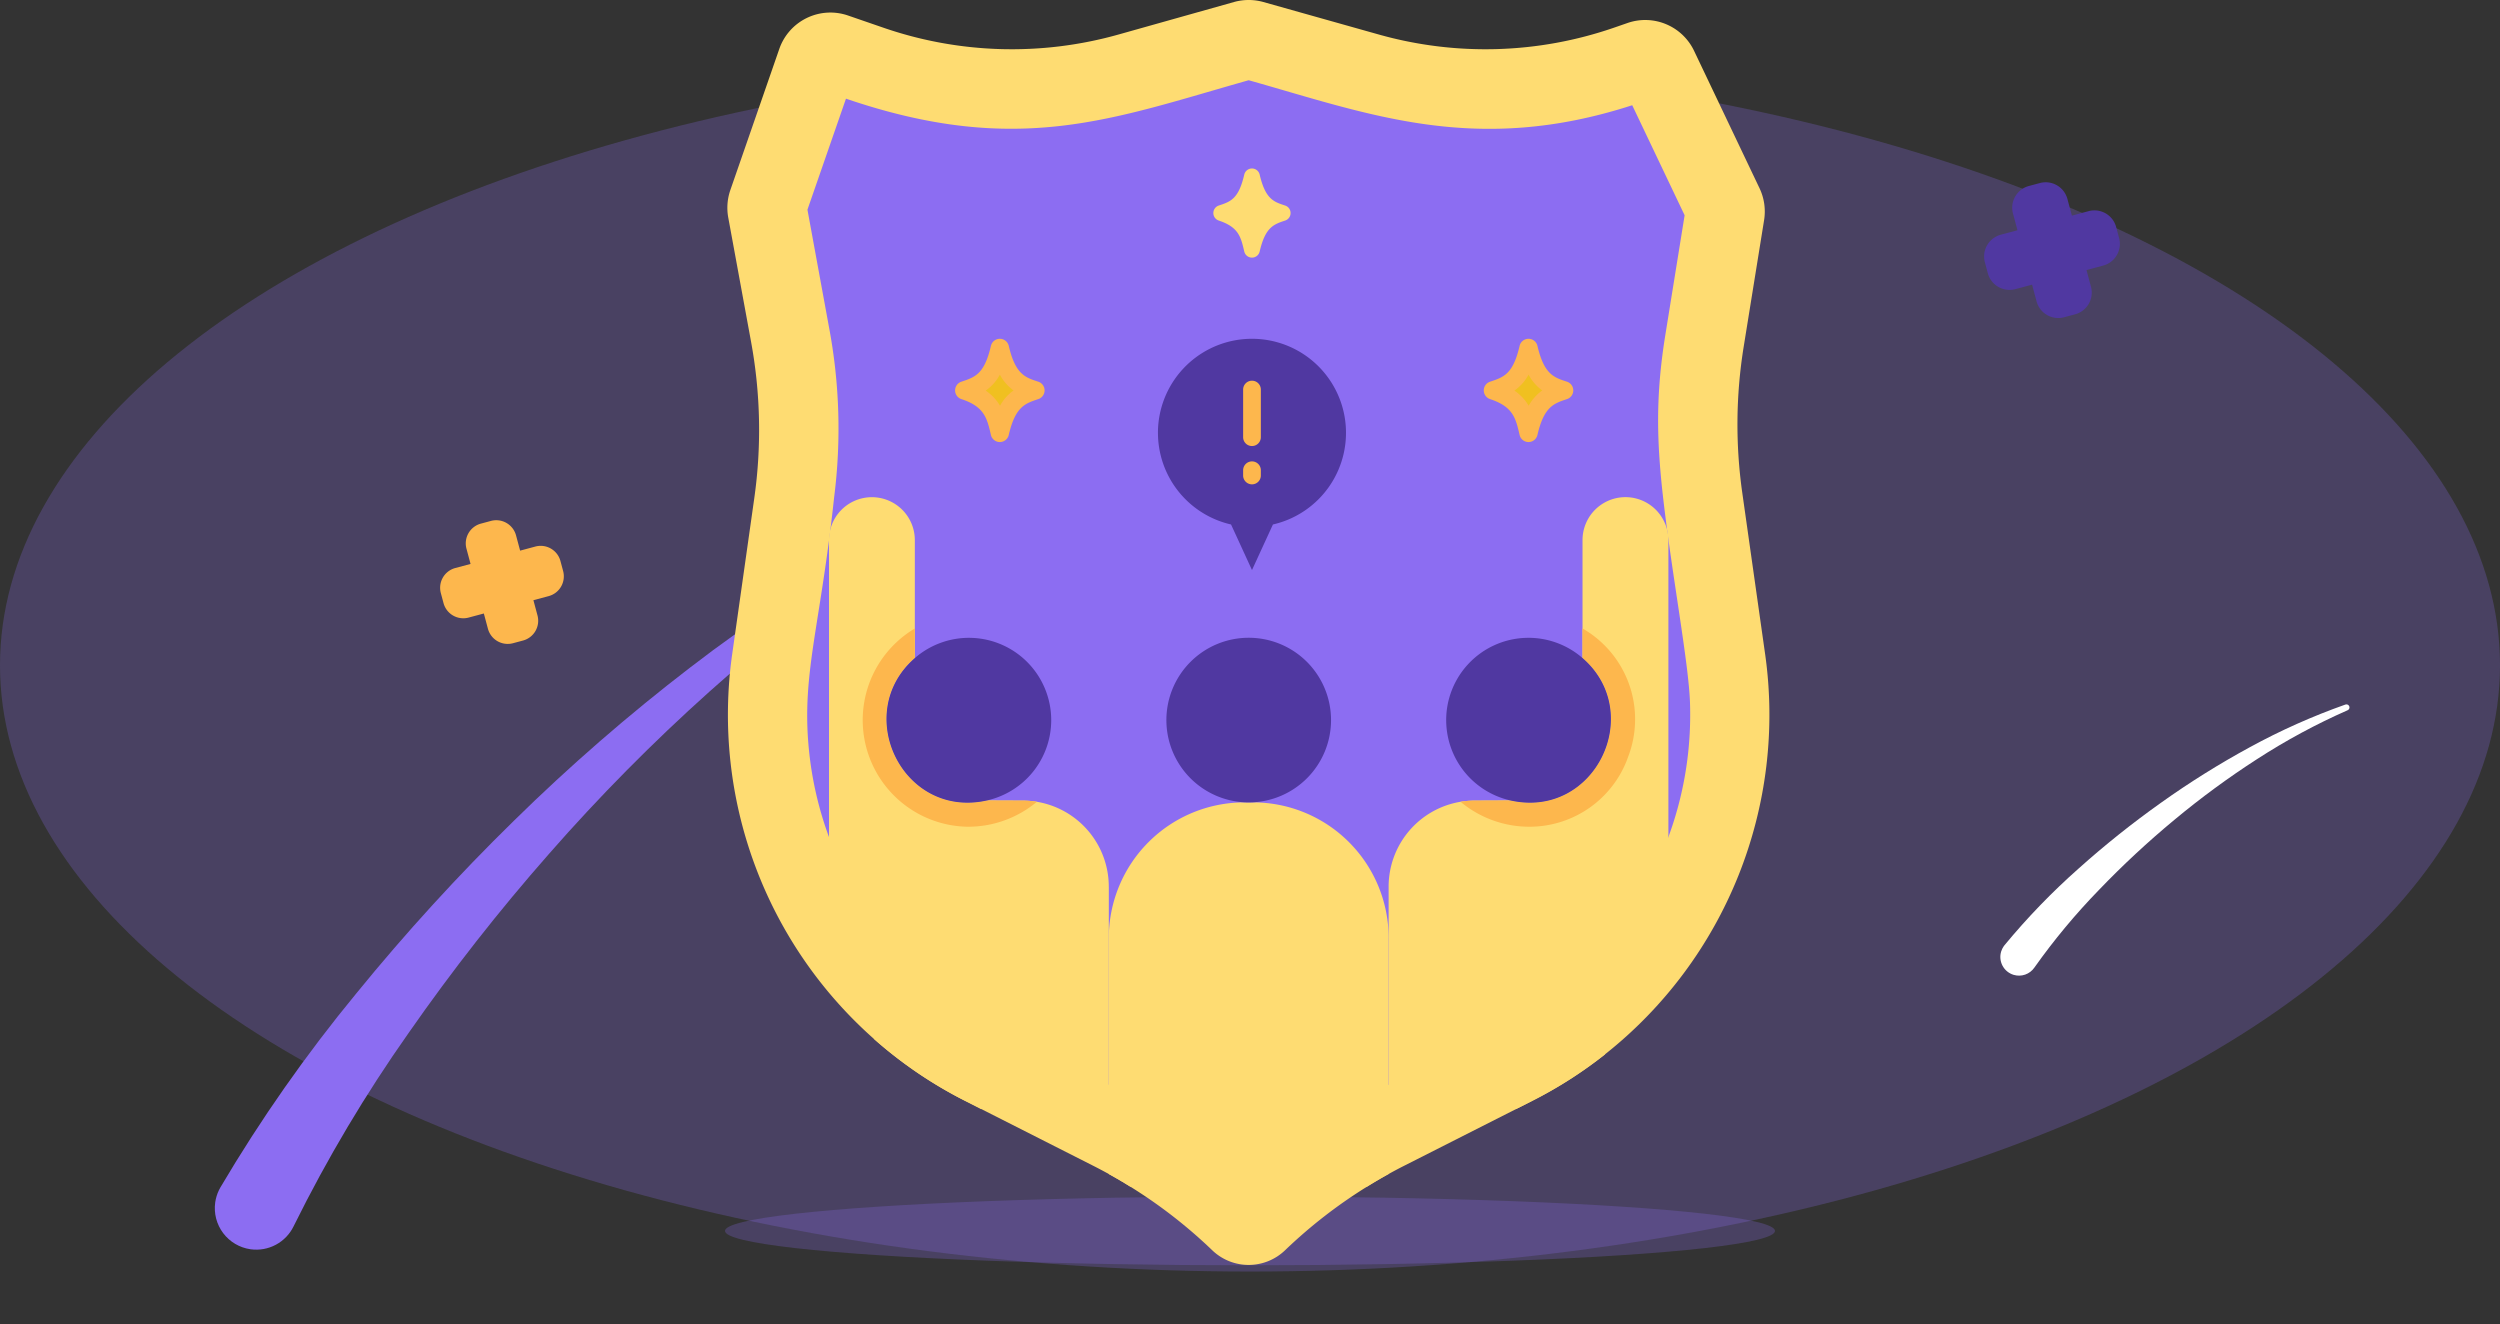 <svg xmlns="http://www.w3.org/2000/svg" xmlns:xlink="http://www.w3.org/1999/xlink" width="400" height="211.912" viewBox="0 0 400 211.912">
  <rect x="0" y="0" width="400" height="211.912" fill="#333333" stroke="none"/>
  <defs>
    <clipPath id="clip-path">
      <rect id="Rectángulo_34805" data-name="Rectángulo 34805" width="93.084" height="126.575" fill="none"/>
    </clipPath>
    <clipPath id="clip-path-2">
      <path id="Trazado_115728" data-name="Trazado 115728" d="M91.978,0a1.085,1.085,0,0,0-.618.208,232.265,232.265,0,0,0-28.036,24.42A307.2,307.2,0,0,0,38.853,52.782,331.426,331.426,0,0,0,17.709,83.671,243.509,243.509,0,0,0,.49,117.438c-.06.149-.12.315-.171.47a6.651,6.651,0,0,0-.319,2v.059a6.644,6.644,0,0,0,6.607,6.608h.067a6.641,6.641,0,0,0,6.284-4.61l.033-.1a232.235,232.235,0,0,1,13.889-33.1,322.431,322.431,0,0,1,18.256-31.5A301.056,301.056,0,0,1,66.966,27.965,228.65,228.65,0,0,1,92.7,1.912l.009-.008A1.083,1.083,0,0,0,92.019,0Z" fill="#8c6df2"/>
    </clipPath>
    <clipPath id="clip-path-3">
      <rect id="Rectángulo_34724" data-name="Rectángulo 34724" width="166.734" height="202.391" fill="none"/>
    </clipPath>
    <clipPath id="clip-path-4">
      <rect id="Rectángulo_34805-2" data-name="Rectángulo 34805" width="41.899" height="56.975" fill="none"/>
    </clipPath>
    <clipPath id="clip-path-5">
      <path id="Trazado_115728-2" data-name="Trazado 115728" d="M41.4,0a.488.488,0,0,0-.278.094A104.547,104.547,0,0,0,28.5,11.086,138.278,138.278,0,0,0,17.489,23.758a149.183,149.183,0,0,0-9.517,13.9,109.608,109.608,0,0,0-7.751,15.2c-.027.067-.054.142-.077.212a2.994,2.994,0,0,0-.144.9V54a2.991,2.991,0,0,0,2.974,2.974H3A2.989,2.989,0,0,0,5.833,54.9l.015-.046a104.535,104.535,0,0,1,6.252-14.9,145.134,145.134,0,0,1,8.218-14.18,135.512,135.512,0,0,1,9.826-13.184A102.921,102.921,0,0,1,41.726.861l0,0A.488.488,0,0,0,41.42,0Z" fill="#fff"/>
    </clipPath>
    <clipPath id="clip-path-6">
      <rect id="Rectángulo_34803" data-name="Rectángulo 34803" width="21.744" height="21.744" fill="none"/>
    </clipPath>
    <clipPath id="clip-path-7">
      <rect id="Rectángulo_34802" data-name="Rectángulo 34802" width="21.743" height="21.743" fill="none"/>
    </clipPath>
    <clipPath id="clip-path-9">
      <rect id="Rectángulo_34803-2" data-name="Rectángulo 34803" width="19.812" height="19.813" fill="none"/>
    </clipPath>
    <clipPath id="clip-path-10">
      <rect id="Rectángulo_34802-2" data-name="Rectángulo 34802" width="19.811" height="19.812" fill="none"/>
    </clipPath>
  </defs>
  <g id="Grupo_81221" data-name="Grupo 81221" transform="translate(-1020 -1722.044)">
    <g id="Grupo_80527" data-name="Grupo 80527" transform="translate(105 1332.49)">
      <ellipse id="Elipse_4784" data-name="Elipse 4784" cx="200" cy="97" rx="200" ry="97" transform="translate(915 399)" fill="#8c6df2" opacity="0.25"/>
    </g>
    <g id="Grupo_80644" data-name="Grupo 80644" transform="translate(1136.379 1913.494)">
      <ellipse id="Elipse_4784-2" data-name="Elipse 4784" cx="84" cy="5.5" rx="84" ry="5.5" transform="translate(-0.379 -0.003)" fill="#8c6df2" opacity="0.25"/>
    </g>
    <g id="Grupo_80828" data-name="Grupo 80828" transform="translate(1071.126 1795.658) rotate(8)">
      <g id="Grupo_80827" data-name="Grupo 80827" clip-path="url(#clip-path)">
        <g id="Grupo_80826" data-name="Grupo 80826">
          <g id="Grupo_80825" data-name="Grupo 80825" clip-path="url(#clip-path-2)">
            <rect id="Rectángulo_34804" data-name="Rectángulo 34804" width="116.072" height="144.015" transform="translate(-11.464 -8.842)" fill="#8c6df2"/>
          </g>
        </g>
      </g>
    </g>
    <g id="Grupo_80647" data-name="Grupo 80647" transform="translate(1136.379 1722.044)">
      <g id="Grupo_80646" data-name="Grupo 80646" transform="translate(0 0)" clip-path="url(#clip-path-3)">
        <path id="Trazado_115105" data-name="Trazado 115105" d="M140.418,168.7a68.864,68.864,0,0,1-11.639,7.439l-2.532,1.283-17.959,9.1c-.842.424-1.668.865-2.487,1.317-1.176.65-2.329,1.323-3.459,2.029a79.2,79.2,0,0,0-13.1,10.164,8.406,8.406,0,0,1-11.639.034,79.087,79.087,0,0,0-13.131-10.2q-1.7-1.06-3.443-2.024c-.831-.458-1.662-.9-2.5-1.323l-17.959-9.1-2.532-1.283a68.94,68.94,0,0,1-14.567-9.892l-.006-.006A69.224,69.224,0,0,1,.773,104.66L4.306,79.709A77.823,77.823,0,0,0,3.8,54.73L.14,34.8a8.681,8.681,0,0,1,.339-4.4L8.308,7.829a8.655,8.655,0,0,1,11-5.347L24.8,4.375A62.955,62.955,0,0,0,62.664,5.5L81.064.322a8.7,8.7,0,0,1,4.692,0L104.15,5.5a62.954,62.954,0,0,0,37.868-1.125l2.018-.7a8.654,8.654,0,0,1,10.638,4.46l10.469,21.978a8.662,8.662,0,0,1,.735,5.1L162.6,55.549a77.921,77.921,0,0,0-.215,23.295l3.657,25.816a69.254,69.254,0,0,1-25.63,64.04" transform="translate(0)" fill="#fedc72"/>
        <path id="Trazado_115106" data-name="Trazado 115106" d="M132.875,174.7l-17.161,8.694a96.856,96.856,0,0,0-22.483,14.642,96.693,96.693,0,0,0-22.483-14.642L53.595,174.7a56.548,56.548,0,0,1-30.747-45.113C21.71,117.615,24.676,110.27,26.91,89.4A87.05,87.05,0,0,0,26.1,62.314L22.636,43.422,28.8,25.66c27.554,9.409,42.74,3.169,64.435-2.95,19.347,5.452,36.353,12.107,61.364,4l8.385,17.608L159.908,63.4c-1.576,9.783-1.438,17.063-.268,26.936,1.43,12.115,3.965,25.563,4.2,31.876A56.568,56.568,0,0,1,132.875,174.7" transform="translate(-9.823 -9.873)" fill="#8c6df2"/>
        <path id="Trazado_115107" data-name="Trazado 115107" d="M152.737,248.815v37.76c-1.176.65-2.329,1.323-3.459,2.029H111.41q-1.7-1.06-3.443-2.024V248.815a21.7,21.7,0,0,1,21.69-21.7h1.385a21.7,21.7,0,0,1,21.7,21.7" transform="translate(-46.936 -98.735)" fill="#fedc72"/>
        <path id="Trazado_115108" data-name="Trazado 115108" d="M73.537,203.041V238.6H53.074l-2.532-1.283a68.94,68.94,0,0,1-14.567-9.892l-.006-.006c-1.815-8.745-3.4-19.6-4.782-21.237-.367-.43-.712-.854-1.046-1.278q-.729-.933-1.374-1.848V147.588a6.883,6.883,0,0,1,.492-2.561v-.006A6.871,6.871,0,0,1,42.5,147.588v18.869c-10.13,8.807-1.967,25.776,11.509,22.792l5.805.023a14.221,14.221,0,0,1,2.21.187,13.774,13.774,0,0,1,11.509,13.584" transform="translate(-12.506 -61.175)" fill="#fedc72"/>
        <path id="Trazado_115109" data-name="Trazado 115109" d="M231.931,147.588V202.08a66.7,66.7,0,0,1-8.818,10.237c-.441.418-.882,10.073-1.328,17.557a68.864,68.864,0,0,1-11.639,7.439l-2.532,1.283H187.167V203.041a13.768,13.768,0,0,1,11.509-13.584,14.162,14.162,0,0,1,2.21-.187l5.805-.023c13.476,2.985,21.639-13.985,11.5-22.792V147.588a6.868,6.868,0,1,1,13.736,0" transform="translate(-81.366 -61.175)" fill="#fedc72"/>
        <path id="Trazado_115110" data-name="Trazado 115110" d="M150.608,193.69a13.172,13.172,0,1,1-13.172-13.172,13.172,13.172,0,0,1,13.172,13.172" transform="translate(-54.021 -78.476)" fill="#5038a1"/>
        <path id="Trazado_115111" data-name="Trazado 115111" d="M66.125,205.615a17.144,17.144,0,0,1-11.113,3.993A17.063,17.063,0,0,1,46.6,177.883v4.73c-10.133,8.805-1.971,25.777,11.5,22.792l5.81.022a13.8,13.8,0,0,1,2.208.187" transform="translate(-16.604 -77.33)" fill="#fdb74d"/>
        <path id="Trazado_115112" data-name="Trazado 115112" d="M71.4,193.7a13.169,13.169,0,0,1-10.314,12.858c-13.475,2.985-21.636-13.987-11.5-22.792A13.169,13.169,0,0,1,71.4,193.7" transform="translate(-19.584 -78.478)" fill="#5038a1"/>
        <path id="Trazado_115113" data-name="Trazado 115113" d="M234.321,198.479a16.732,16.732,0,0,1-15.683,11.129,17.155,17.155,0,0,1-11.113-3.993,13.938,13.938,0,0,1,2.209-.187l5.809-.022c13.475,2.985,21.636-13.987,11.5-22.792v-4.73a16.748,16.748,0,0,1,7.274,20.595" transform="translate(-90.217 -77.331)" fill="#fdb74d"/>
        <path id="Trazado_115114" data-name="Trazado 115114" d="M203.465,193.7a13.169,13.169,0,0,0,10.314,12.858c13.475,2.985,21.636-13.987,11.5-22.792a13.169,13.169,0,0,0-21.817,9.934" transform="translate(-88.452 -78.478)" fill="#5038a1"/>
        <path id="Trazado_115115" data-name="Trazado 115115" d="M228.081,105.276c-2.181-.721-4.433-1.35-5.7-6.8-1.165,5.017-3.031,5.917-5.7,6.8,4.35,1.438,5.007,3.818,5.7,6.8,1.192-5.138,3.164-5.961,5.7-6.8" transform="translate(-94.199 -42.811)" fill="#f0c020"/>
        <path id="Trazado_115116" data-name="Trazado 115116" d="M219.832,111.282c-.632-2.723-1.049-4.522-4.731-5.739a1.466,1.466,0,0,1,0-2.781c2.216-.733,3.681-1.216,4.731-5.739a1.466,1.466,0,0,1,2.853,0c1.074,4.625,2.678,5.063,4.731,5.739a1.466,1.466,0,0,1,0,2.782c-2.137.706-3.682,1.216-4.731,5.739a1.465,1.465,0,0,1-2.854,0m-.837-7.1a7.607,7.607,0,0,1,2.293,2.424,7.252,7.252,0,0,1,2.167-2.444,7.478,7.478,0,0,1-2.19-2.534,7.259,7.259,0,0,1-2.269,2.554" transform="translate(-93.074 -41.688)" fill="#fdb74d"/>
        <path id="Trazado_115117" data-name="Trazado 115117" d="M149.623,55.787c-1.883-.622-3.827-1.166-4.92-5.869-1.006,4.332-2.617,5.108-4.919,5.869,3.756,1.241,4.322,3.3,4.919,5.869,1.029-4.436,2.731-5.146,4.92-5.869" transform="translate(-60.768 -21.701)" fill="#fedc72"/>
        <path id="Trazado_115118" data-name="Trazado 115118" d="M142.5,60.974c-.545-2.351-.906-3.9-4.084-4.954a1.266,1.266,0,0,1,0-2.4c1.914-.633,3.178-1.05,4.085-4.955a1.265,1.265,0,0,1,2.463,0c.927,3.993,2.312,4.371,4.085,4.955a1.266,1.266,0,0,1,0,2.4c-1.846.609-3.179,1.05-4.084,4.954a1.265,1.265,0,0,1-2.464,0m-.722-6.126a6.57,6.57,0,0,1,1.98,2.093,6.259,6.259,0,0,1,1.87-2.111,6.45,6.45,0,0,1-1.891-2.187,6.272,6.272,0,0,1-1.959,2.2" transform="translate(-59.797 -20.732)" fill="#fedc72"/>
        <path id="Trazado_115119" data-name="Trazado 115119" d="M78.439,105.276c-2.181-.721-4.433-1.35-5.7-6.8-1.165,5.017-3.031,5.917-5.7,6.8,4.35,1.438,5.007,3.818,5.7,6.8,1.192-5.138,3.164-5.961,5.7-6.8" transform="translate(-29.145 -42.811)" fill="#f0c020"/>
        <path id="Trazado_115120" data-name="Trazado 115120" d="M70.19,111.282c-.632-2.723-1.049-4.522-4.731-5.739a1.466,1.466,0,0,1,0-2.781c2.216-.733,3.681-1.216,4.731-5.739a1.466,1.466,0,0,1,2.853,0c1.074,4.625,2.678,5.063,4.731,5.739a1.466,1.466,0,0,1,0,2.782c-2.137.706-3.682,1.216-4.731,5.739a1.465,1.465,0,0,1-2.854,0m-.837-7.1a7.607,7.607,0,0,1,2.293,2.424,7.252,7.252,0,0,1,2.167-2.444,7.478,7.478,0,0,1-2.19-2.534,7.259,7.259,0,0,1-2.269,2.554" transform="translate(-28.021 -41.688)" fill="#fdb74d"/>
        <path id="Trazado_115121" data-name="Trazado 115121" d="M121.872,110.94a15.045,15.045,0,1,1,18.4,14.665l-3.352,7.294-3.351-7.294a15.048,15.048,0,0,1-11.694-14.665" transform="translate(-52.981 -41.688)" fill="#5038a1"/>
        <path id="Trazado_115122" data-name="Trazado 115122" d="M147.4,134.269a1.417,1.417,0,0,1-1.417-1.417v-.837a1.417,1.417,0,1,1,2.834,0v.837a1.417,1.417,0,0,1-1.417,1.417" transform="translate(-63.461 -56.774)" fill="#fdb74d"/>
        <path id="Trazado_115123" data-name="Trazado 115123" d="M147.4,118.211a1.417,1.417,0,0,1-1.417-1.417v-7.619a1.417,1.417,0,0,1,2.834,0v7.619a1.417,1.417,0,0,1-1.417,1.417" transform="translate(-63.461 -46.845)" fill="#fdb74d"/>
      </g>
    </g>
    <g id="Grupo_80829" data-name="Grupo 80829" transform="translate(1355.969 1822.659) rotate(17)">
      <g id="Grupo_80827-2" data-name="Grupo 80827" clip-path="url(#clip-path-4)">
        <g id="Grupo_80826-2" data-name="Grupo 80826">
          <g id="Grupo_80825-2" data-name="Grupo 80825" clip-path="url(#clip-path-5)">
            <rect id="Rectángulo_34804-2" data-name="Rectángulo 34804" width="52.247" height="64.825" transform="translate(-5.16 -3.98)" fill="#fff"/>
          </g>
        </g>
      </g>
    </g>
    <g id="Grupo_80837" data-name="Grupo 80837" transform="matrix(0.966, -0.259, 0.259, 0.966, 1335, 1754.381)" style="isolation: isolate">
      <g id="Grupo_80823" data-name="Grupo 80823" clip-path="url(#clip-path-6)">
        <g id="Grupo_80822" data-name="Grupo 80822" transform="translate(0 0.001)">
          <g id="Grupo_80821" data-name="Grupo 80821" clip-path="url(#clip-path-7)">
            <g id="Grupo_80820" data-name="Grupo 80820" transform="translate(0 -0.001)" style="mix-blend-mode: overlay;isolation: isolate">
              <g id="Grupo_80819" data-name="Grupo 80819" transform="translate(0 0)">
                <g id="Grupo_80818" data-name="Grupo 80818" clip-path="url(#clip-path-6)">
                  <path id="Trazado_115727" data-name="Trazado 115727" d="M15.376,6.366V3.594A3.6,3.6,0,0,0,11.78,0H9.962a3.6,3.6,0,0,0-3.6,3.594V6.366H3.594A3.6,3.6,0,0,0,0,9.962V11.78a3.6,3.6,0,0,0,3.594,3.6H6.366v2.772a3.6,3.6,0,0,0,3.6,3.594H11.78a3.6,3.6,0,0,0,3.6-3.594V15.376h2.772a3.6,3.6,0,0,0,3.594-3.6V9.962a3.6,3.6,0,0,0-3.594-3.6Z" transform="translate(0 0)" fill="#5038a1" fill-rule="evenodd"/>
                </g>
              </g>
            </g>
          </g>
        </g>
      </g>
    </g>
    <g id="Grupo_80838" data-name="Grupo 80838" transform="matrix(0.966, -0.259, 0.259, 0.966, 1088.183, 1808.171)" style="isolation: isolate">
      <g id="Grupo_80823-2" data-name="Grupo 80823" transform="translate(0 0)" clip-path="url(#clip-path-9)">
        <g id="Grupo_80822-2" data-name="Grupo 80822" transform="translate(0 0.001)">
          <g id="Grupo_80821-2" data-name="Grupo 80821" transform="translate(0)" clip-path="url(#clip-path-10)">
            <g id="Grupo_80820-2" data-name="Grupo 80820" transform="translate(0 -0.001)" style="mix-blend-mode: overlay;isolation: isolate">
              <g id="Grupo_80819-2" data-name="Grupo 80819" transform="translate(0)">
                <g id="Grupo_80818-2" data-name="Grupo 80818" clip-path="url(#clip-path-9)">
                  <path id="Trazado_115727-2" data-name="Trazado 115727" d="M14.011,5.8V3.275A3.277,3.277,0,0,0,10.734,0H9.078A3.277,3.277,0,0,0,5.8,3.275V5.8H3.275A3.276,3.276,0,0,0,0,9.078v1.656a3.276,3.276,0,0,0,3.275,3.277H5.8v2.526a3.276,3.276,0,0,0,3.277,3.275h1.656a3.276,3.276,0,0,0,3.277-3.275V14.011h2.526a3.277,3.277,0,0,0,3.275-3.277V9.078A3.277,3.277,0,0,0,16.536,5.8Z" transform="translate(0 0)" fill="#fdb74d" fill-rule="evenodd"/>
                </g>
              </g>
            </g>
          </g>
        </g>
      </g>
    </g>
  </g>
</svg>
